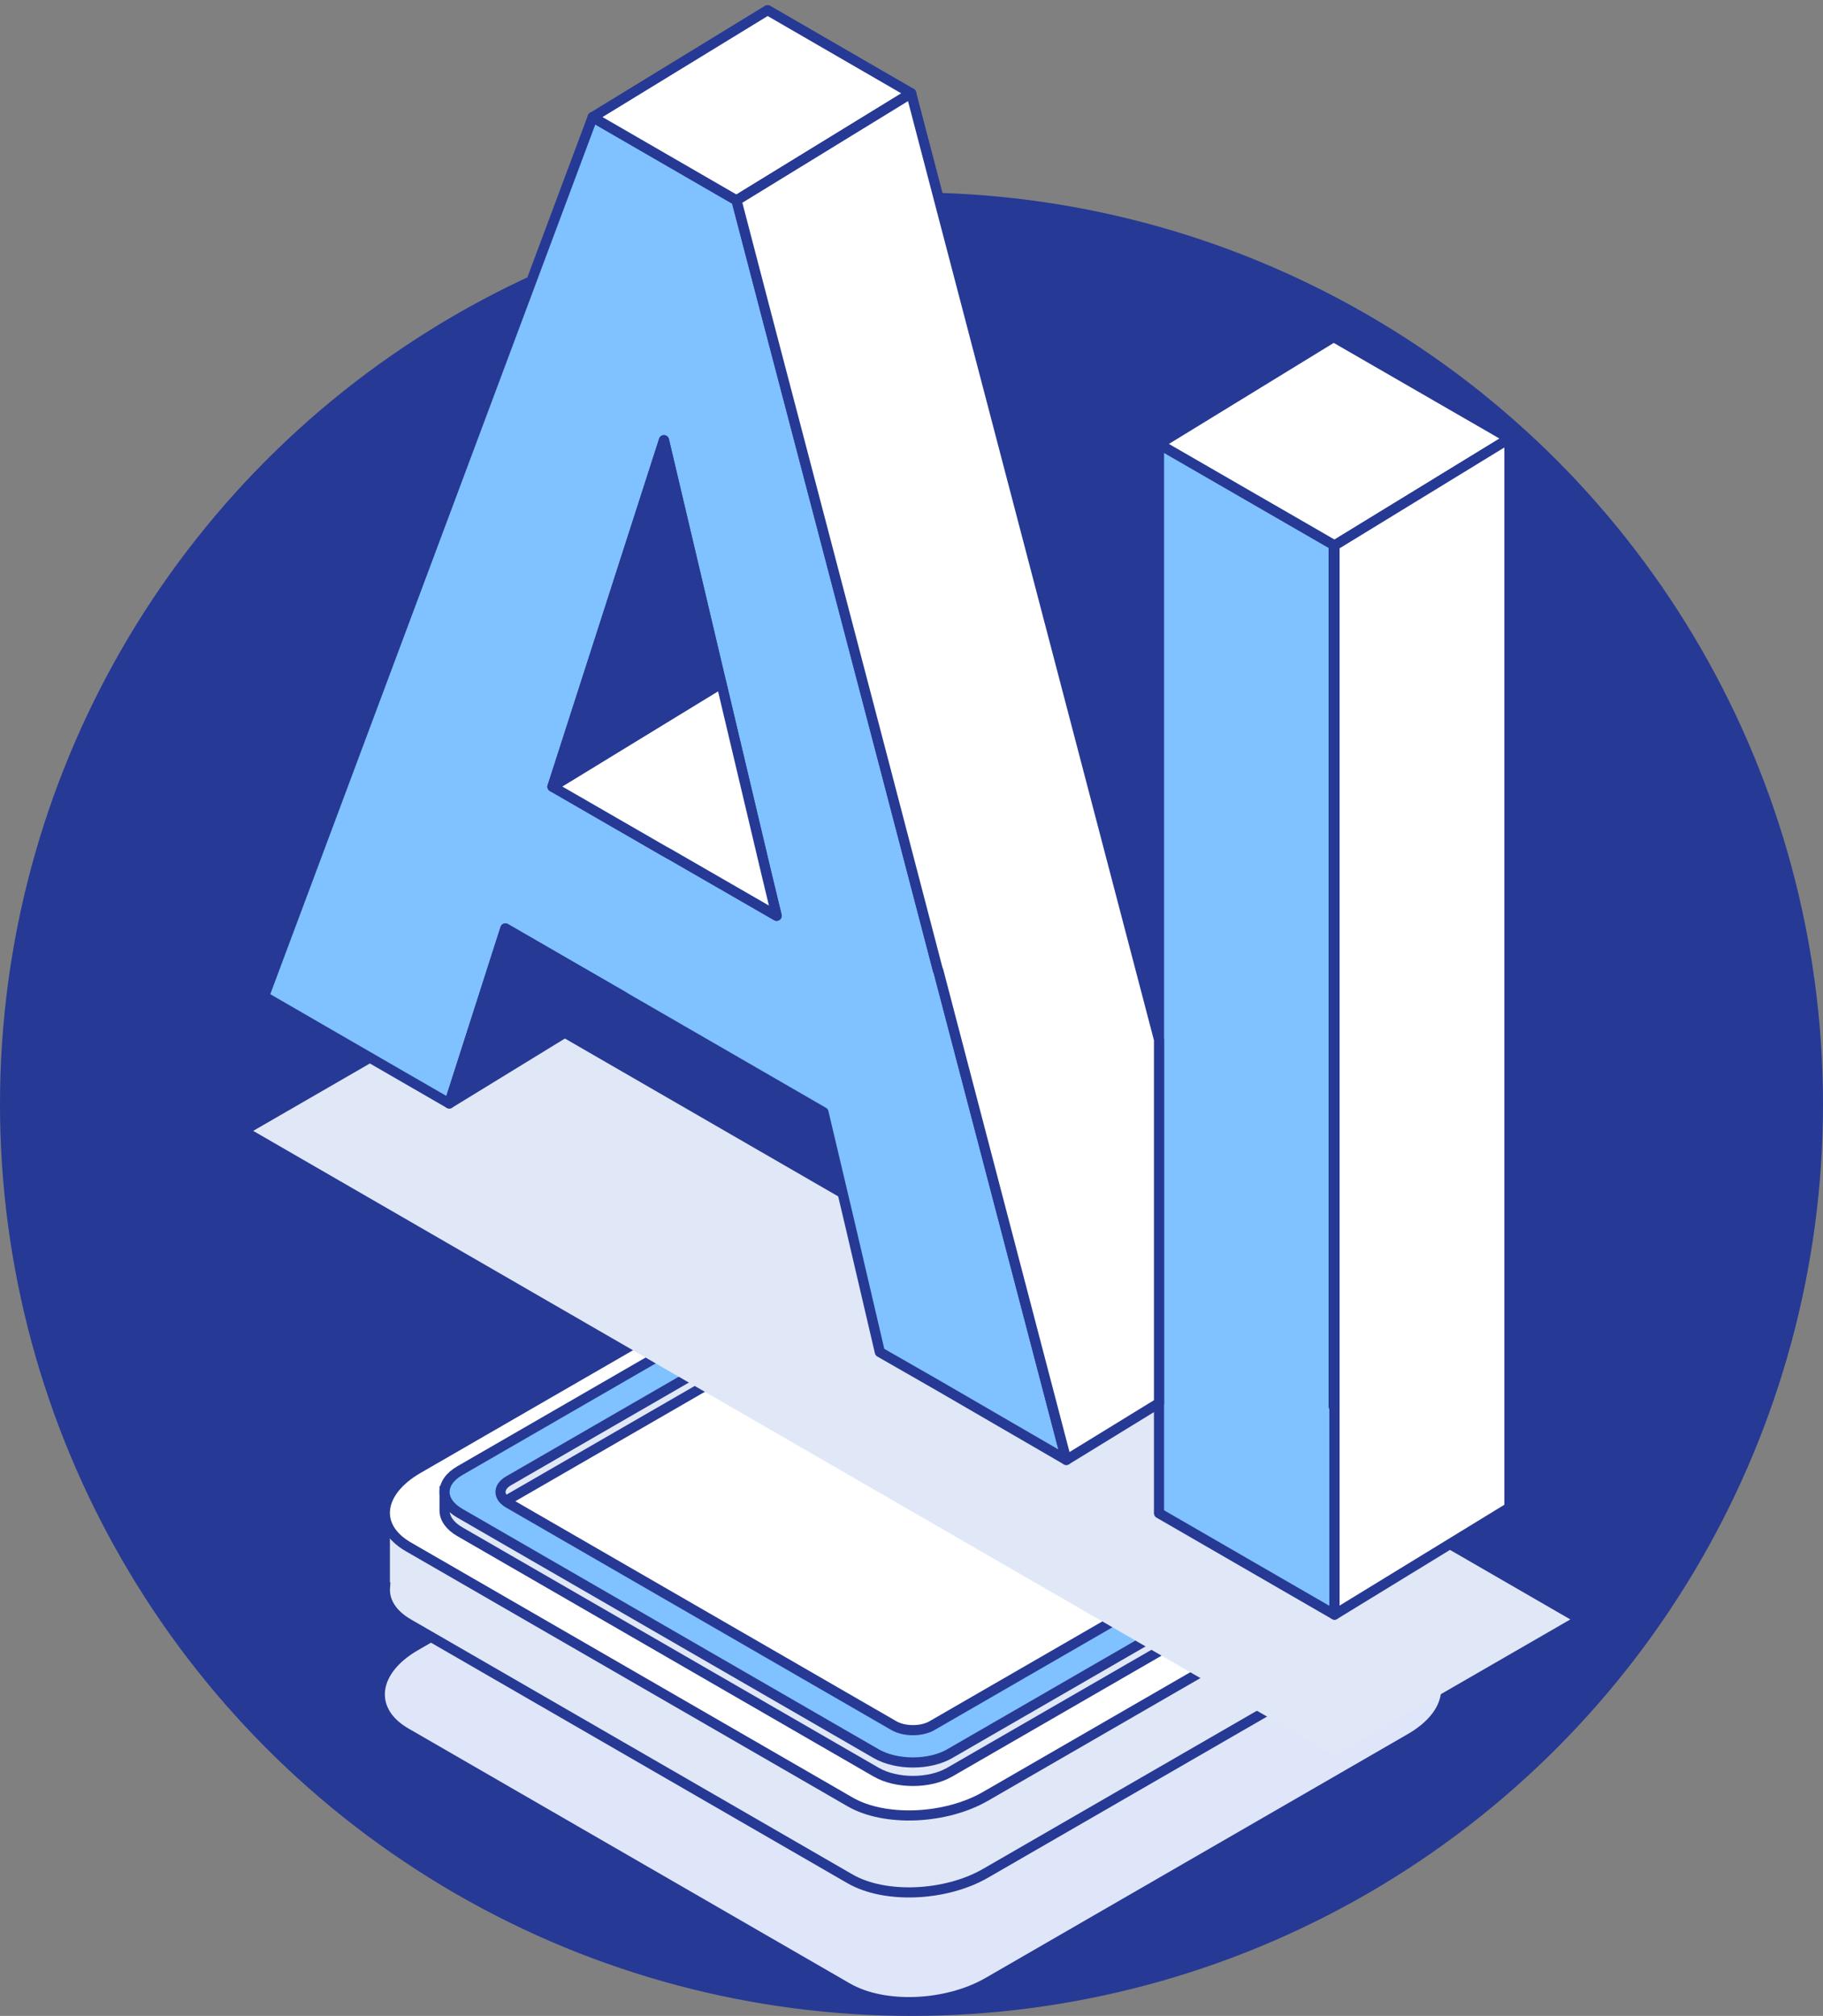 <svg width="180" height="199" viewBox="0 0 180 199" fill="none" xmlns="http://www.w3.org/2000/svg">
<rect x="0" y="0" width="180" height="199" fill="#808080" stroke="none"/>
<circle cx="90" cy="109" r="89.5" fill="#263994" stroke="#263994"/>
<g style="mix-blend-mode:multiply">
<path d="M83.936 195.804L40.316 170.618C36.886 168.64 37.316 165.179 41.276 162.894L82.976 138.818C86.936 136.532 92.924 136.283 96.354 138.265L139.974 163.447C143.404 165.425 142.974 168.886 139.014 171.171L97.314 195.248C93.354 197.533 87.366 197.783 83.936 195.801V195.804Z" fill="#E0E6F9"/>
</g>
<path d="M135.91 149.108V150.771L96.354 127.932C92.924 125.954 86.936 126.2 82.976 128.485L44.38 150.771V149.216H38V156.702H38.011C37.912 158.042 38.668 159.333 40.316 160.286L83.936 185.472C87.366 187.45 93.354 187.204 97.314 184.919L139.014 160.843C141.069 159.656 142.171 158.15 142.279 156.702H142.29V149.104H135.91V149.108Z" fill="#E0E7F7" stroke="#263994" stroke-miterlimit="10"/>
<path d="M83.936 177.874L40.316 152.692C36.886 150.713 37.316 147.253 41.276 144.967L82.976 120.891C86.936 118.606 92.924 118.356 96.354 120.338L139.974 145.52C143.404 147.498 142.974 150.959 139.014 153.245L97.314 177.321C93.354 179.606 87.366 179.856 83.936 177.874Z" fill="white" stroke="#263994" stroke-miterlimit="10"/>
<path d="M135.299 147.279C135.172 147.187 135.034 147.095 134.888 147.01L93.777 123.272C91.768 122.112 88.514 122.112 86.509 123.272L45.402 147.007C45.298 147.064 45.202 147.129 45.11 147.191H43.896V149.104C43.896 149.864 44.399 150.621 45.402 151.201L86.509 174.935C88.518 176.095 91.772 176.095 93.777 174.935L134.884 151.201C135.837 150.652 136.336 149.937 136.386 149.219H136.39V147.275H135.295L135.299 147.279ZM130.079 150.202L92.041 172.162C90.992 172.769 89.29 172.769 88.242 172.162L50.203 150.202C49.155 149.595 49.155 148.616 50.203 148.009L88.242 126.049C89.29 125.443 90.992 125.443 92.041 126.049L130.079 148.009C131.128 148.616 131.128 149.595 130.079 150.202Z" fill="#E0E7F7" stroke="#263994" stroke-miterlimit="10"/>
<path d="M134.888 145.178L93.777 121.444C91.768 120.284 88.514 120.284 86.509 121.444L45.402 145.178C43.393 146.338 43.393 148.217 45.402 149.377L86.509 173.111C88.518 174.271 91.772 174.271 93.777 173.111L134.884 149.377C136.893 148.217 136.893 146.338 134.884 145.178H134.888ZM92.044 170.338C90.996 170.945 89.294 170.945 88.246 170.338L50.207 148.378C49.158 147.771 49.158 146.792 50.207 146.185L88.246 124.221C89.294 123.614 90.996 123.614 92.044 124.221L130.083 146.181C131.132 146.788 131.132 147.767 130.083 148.374L92.044 170.334V170.338Z" fill="#80C1FF" stroke="#263994" stroke-miterlimit="10"/>
<g style="mix-blend-mode:multiply">
<path d="M131.767 173.299L25 111.633L48.285 98.186L155.052 159.861L131.767 173.299Z" fill="#E0E7F7"/>
</g>
<path d="M92.614 95.789L87.479 76.121L79.142 44.309L75.692 31.145L72.722 19.764L69.47 17.881L58.521 11.552L26.07 98.361L37.451 104.939L44.361 108.929L49.902 91.65L61.565 98.386L81.308 109.791L83.954 120.973L86.874 133.474L92.639 136.776L105.289 144.117L92.639 95.789H92.614ZM66.136 84.334L65.555 84.002L54.556 77.648L65.555 43.447L71.071 66.798L75.617 85.951L76.687 90.397L66.144 84.325L66.136 84.334Z" fill="#80C1FF" stroke="#263994" stroke-linejoin="round"/>
<path d="M131.684 138.808V53.791L114.438 43.836V102.624V138.501V149.376L122.792 154.204L131.767 159.388V138.858L131.684 138.808Z" fill="#80C1FF" stroke="#263994" stroke-linejoin="round"/>
<path d="M71.229 67.461L54.547 77.656L65.563 43.463L71.063 66.797L71.229 67.461Z" fill="#263994" stroke="#263994" stroke-linejoin="round"/>
<path d="M76.679 90.405L66.136 84.325L65.563 84.01L54.547 77.656L71.229 67.461L75.609 85.951L76.679 90.405Z" fill="white" stroke="#263994" stroke-linejoin="round"/>
<path d="M72.722 19.78L89.968 9.204L75.791 1L58.513 11.568L69.462 17.897L72.722 19.78Z" fill="white" stroke="#263994" stroke-linejoin="round"/>
<path d="M131.767 138.857V53.849L131.684 53.791V138.808L131.767 138.857Z" fill="#DAE0E7" stroke="#263994" stroke-linejoin="round"/>
<path d="M114.438 43.836L131.684 53.79L131.767 53.848L149.038 43.28L131.684 33.268L114.438 43.836Z" fill="white" stroke="#263994" stroke-linejoin="round"/>
<path d="M131.767 138.857V159.388L149.038 148.82V43.28L131.767 53.848V138.857Z" fill="white" stroke="#263994" stroke-linejoin="round"/>
<path d="M92.946 20.585L89.968 9.204L72.722 19.78L75.692 31.161L79.143 44.318L87.479 76.129L92.614 95.789H92.639L105.289 144.117L114.439 138.501V102.624L92.946 20.585Z" fill="white" stroke="#263994" stroke-linejoin="round"/>
<path d="M44.361 108.928L61.565 98.385L49.902 91.649L44.361 108.928Z" fill="#263994" stroke="#263994" stroke-linejoin="round"/>
</svg>
